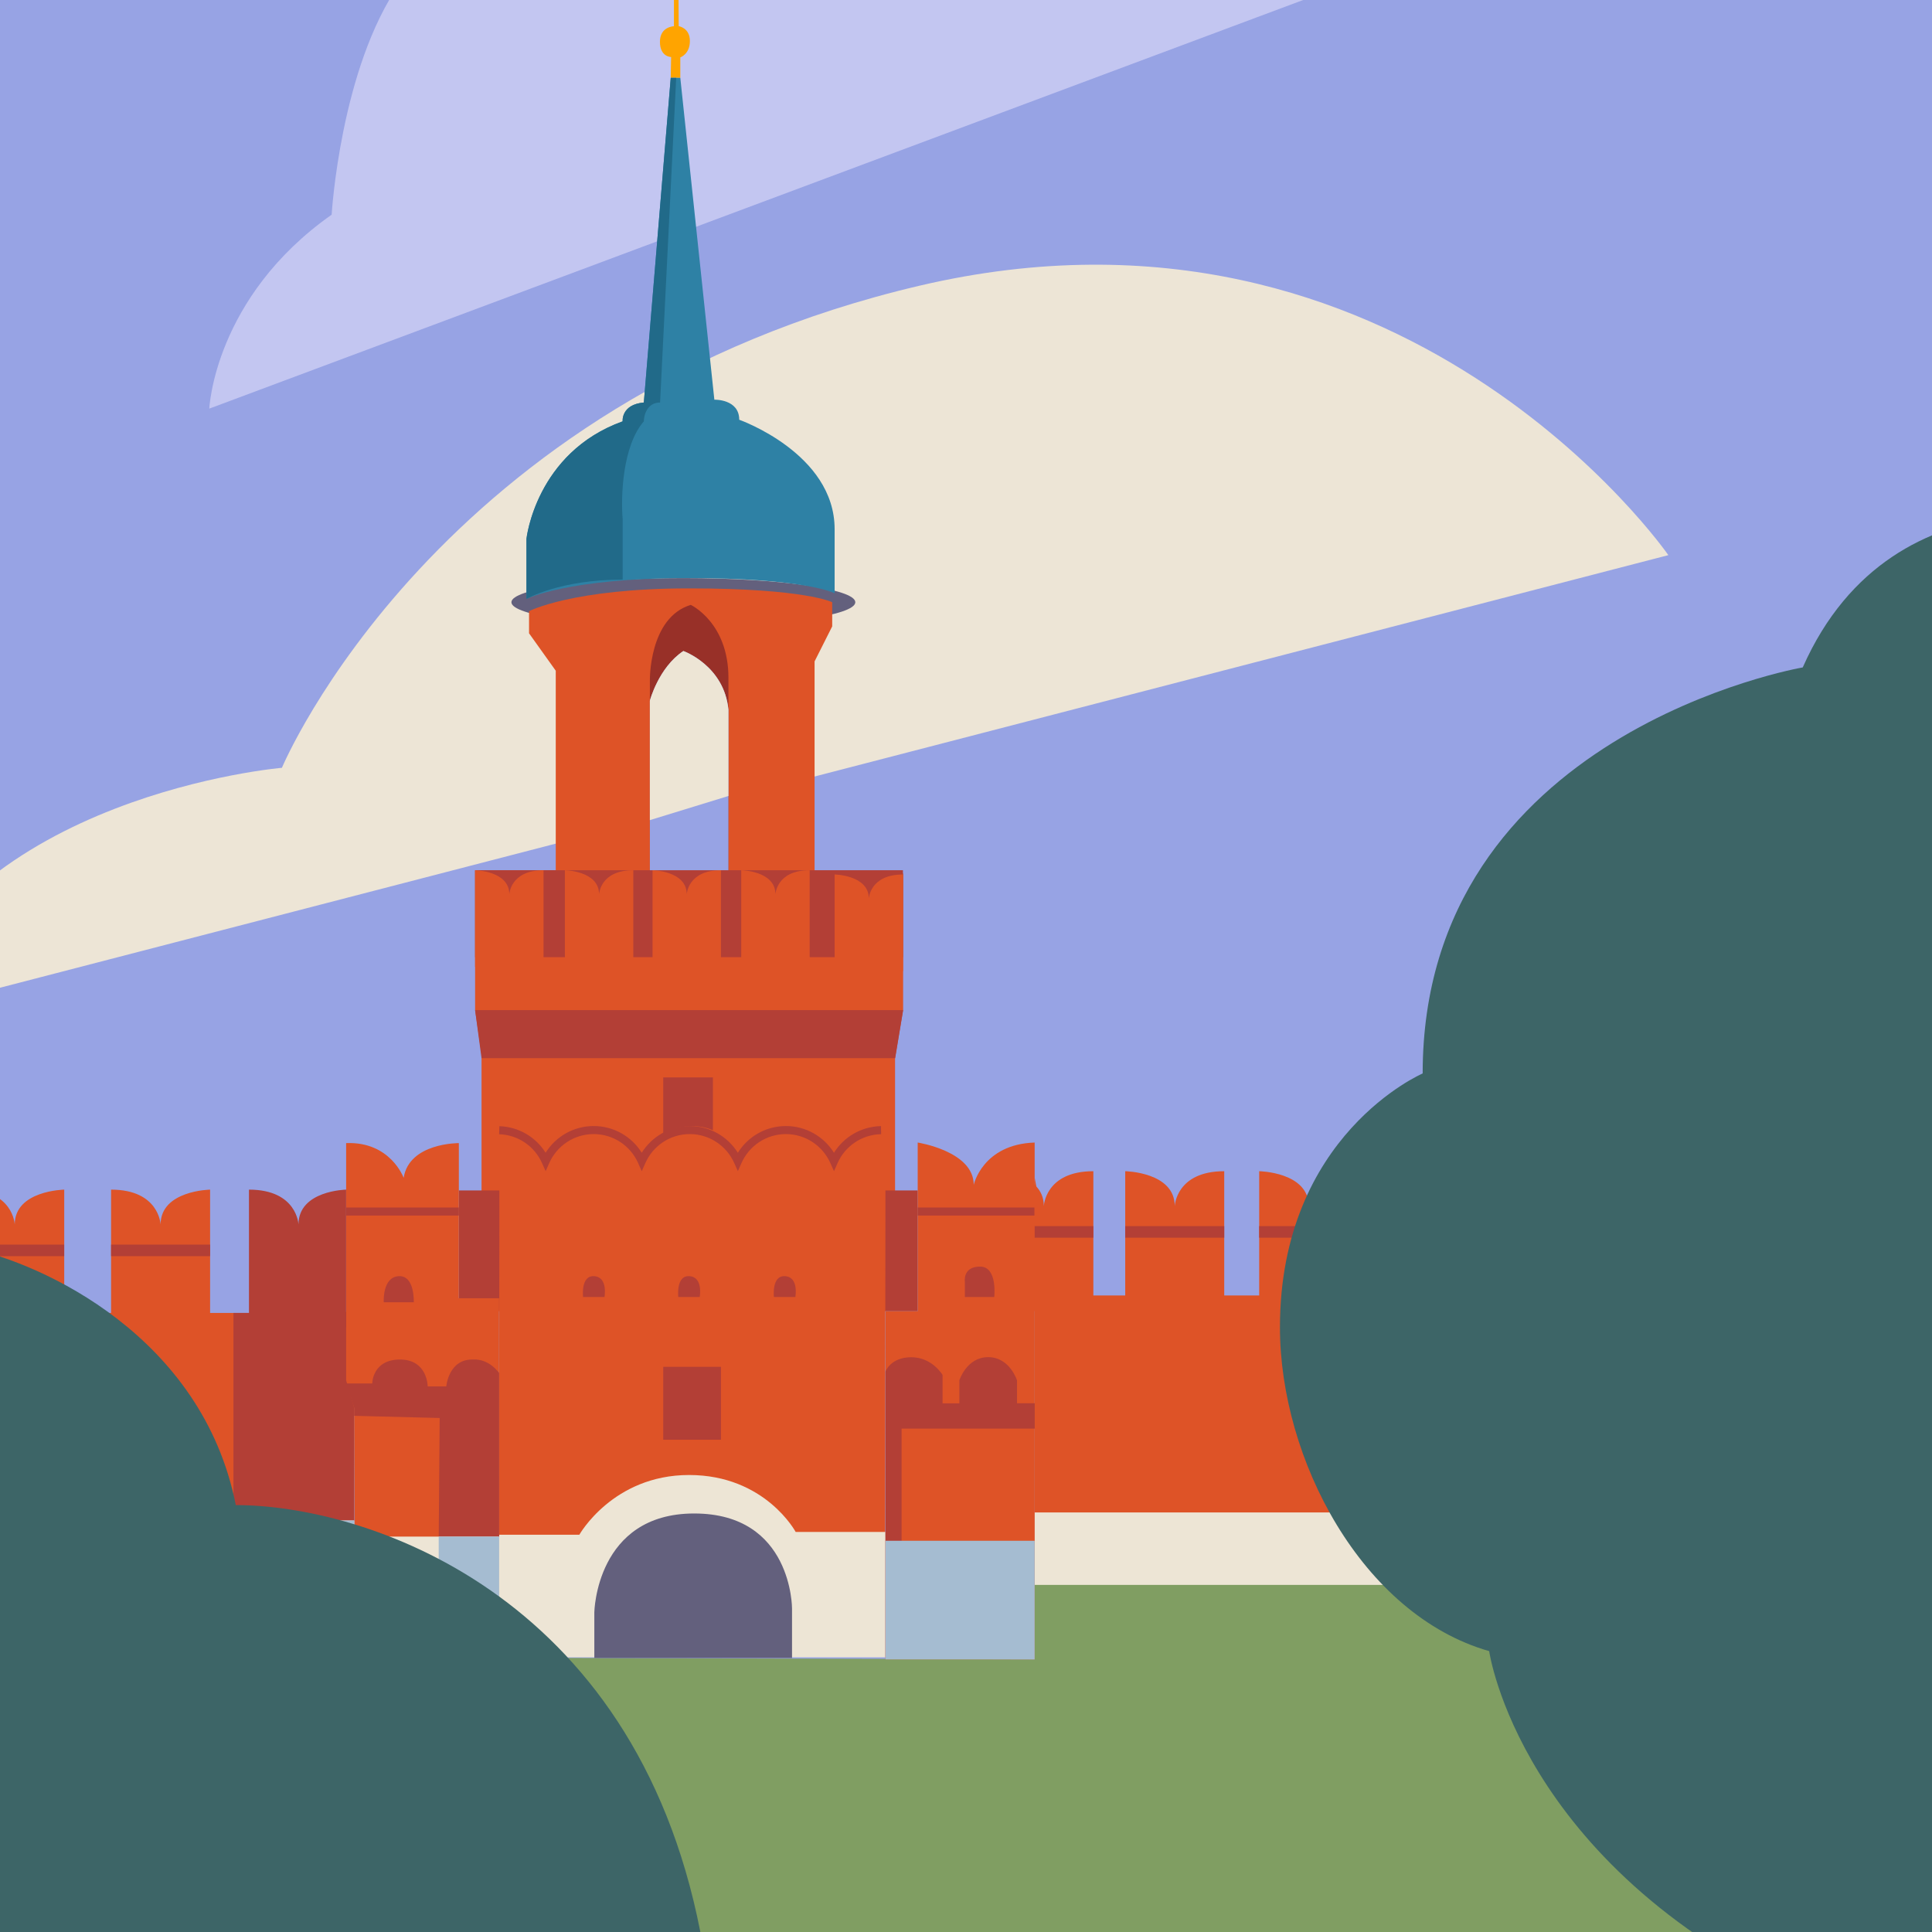<svg width="130" height="130" viewBox="0 0 130 130" fill="none" xmlns="http://www.w3.org/2000/svg">
<rect width="130" height="130" fill="#97A3E4"/>
<path d="M90.761 -1.148L14.083 27.495C14.083 27.495 14.413 20.009 22.316 14.446C22.316 14.446 22.901 4.566 26.915 -1.143H90.761V-1.148Z" fill="#E1DDFA" fill-opacity="0.6"/>
<path d="M69.62 79.24V104.699H141.532V87.17H71.126L69.62 79.24Z" fill="#DE5327"/>
<path d="M93.757 88.222V78.808C93.757 78.808 97.088 78.862 97.088 81.153C97.088 81.153 97.18 78.808 100.419 78.808V88.222H93.757Z" stroke="#FF33F5" stroke-width="0.25" stroke-miterlimit="10"/>
<path d="M-7.583 68.429L112.26 37.354C112.26 37.354 94.423 11.592 61.874 19.224C29.326 26.856 18.969 51.664 18.969 51.664C18.969 51.664 -2.27 53.468 -7.583 68.429Z" fill="#EDE5D6"/>
<path d="M100.419 82.502H93.757V83.282H100.419V82.502Z" stroke="#FF33F5" stroke-width="0.25" stroke-miterlimit="10"/>
<path d="M84.728 88.222V78.808C84.728 78.808 88.059 78.862 88.059 81.153C88.059 81.153 88.151 78.808 91.39 78.808V88.222H84.728Z" fill="#DE5327"/>
<path d="M91.39 82.502H84.728V83.282H91.39V82.502Z" fill="#B33F36"/>
<path d="M75.714 88.222V78.808C75.714 78.808 79.045 78.862 79.045 81.153C79.045 81.153 79.137 78.808 82.376 78.808V88.222H75.714Z" fill="#DE5327"/>
<path d="M82.376 82.502H75.714V83.282H82.376V82.502Z" fill="#B33F36"/>
<path d="M66.906 88.222V78.808C66.906 78.808 70.237 78.862 70.237 81.153C70.237 81.153 70.33 78.808 73.569 78.808V88.222H66.906Z" fill="#DE5327"/>
<path d="M73.569 82.502H66.906V83.282H73.569V82.502Z" fill="#B33F36"/>
<path d="M102.689 88.222V78.808C102.689 78.808 106.02 78.862 106.02 81.153C106.02 81.153 106.112 78.808 109.351 78.808V88.222H102.689Z" stroke="#FF33F5" stroke-width="0.25" stroke-miterlimit="10"/>
<path d="M109.351 82.502H102.689V83.282H109.351V82.502Z" stroke="#FF33F5" stroke-width="0.25" stroke-miterlimit="10"/>
<path d="M111.859 88.222V78.808C111.859 78.808 115.191 78.862 115.191 81.153C115.191 81.153 115.283 78.808 118.522 78.808V88.222H111.859Z" stroke="#FF33F5" stroke-width="0.25" stroke-miterlimit="10"/>
<path d="M118.522 82.502H111.859V83.282H118.522V82.502Z" stroke="#FF33F5" stroke-width="0.25" stroke-miterlimit="10"/>
<path d="M121.138 88.222V78.808C121.138 78.808 124.469 78.862 124.469 81.153C124.469 81.153 124.562 78.808 127.801 78.808V88.222H121.138Z" stroke="#FF33F5" stroke-width="0.25" stroke-miterlimit="10"/>
<path d="M45.982 42.148C52.372 42.148 57.552 41.42 57.552 40.523C57.552 39.625 52.372 38.898 45.982 38.898C39.592 38.898 34.412 39.625 34.412 40.523C34.412 41.42 39.592 42.148 45.982 42.148Z" fill="#63607D"/>
<path d="M127.801 82.502H121.138V83.282H127.801V82.502Z" stroke="#FF33F5" stroke-width="0.25" stroke-miterlimit="10"/>
<path d="M55.997 40.523V42.148L54.811 44.504V45.825V58.771H55.672H60.769V67.969L60.227 71.203V81.613H32.402V70.953L31.969 67.969V58.555H37.396V45.132L35.598 42.613V41.124C35.598 41.124 38.545 39.591 46.366 39.591C54.188 39.591 55.997 40.523 55.997 40.523Z" fill="#DE5327"/>
<path d="M141.532 104.699H69.62V111.654L23.833 111.519V107.185H0V129.935L141.315 130.158L141.532 104.699Z" fill="#809E62"/>
<path d="M47.97 72.497H44.628V77.892H47.97V72.497Z" fill="#B33F36"/>
<path d="M61.75 80.102H30.875V88.227H61.75V80.102Z" fill="#B33F36"/>
<path d="M45.348 -10.356V1.766C45.348 1.766 44.406 1.782 44.406 2.811C44.406 3.841 45.159 3.835 45.159 3.835L45.132 5.238H45.776V3.862C45.776 3.862 46.421 3.646 46.421 2.757C46.421 1.869 45.668 1.761 45.668 1.761L45.587 -10.351H45.348V-10.356Z" fill="#FFA400"/>
<path d="M59.556 103.394L59.583 75.774C58.154 75.801 56.927 76.646 56.38 77.858C55.816 76.625 54.567 75.769 53.11 75.769C51.654 75.769 50.4 76.625 49.841 77.858C49.277 76.625 48.029 75.769 46.572 75.769C45.115 75.769 43.861 76.625 43.303 77.858C42.739 76.625 41.49 75.769 40.034 75.769C38.577 75.769 37.323 76.625 36.765 77.858C36.217 76.657 35.018 75.822 33.605 75.779L33.583 103.394" fill="#DE5327"/>
<g clip-path="url(#clip0)">
<path fill-rule="evenodd" clip-rule="evenodd" d="M36.713 77.566C37.386 76.486 38.583 75.769 39.948 75.769C41.312 75.769 42.508 76.485 43.181 77.565C43.855 76.485 45.051 75.769 46.415 75.769C47.779 75.769 48.975 76.49 49.648 77.566C50.322 76.486 51.518 75.769 52.883 75.769C54.247 75.769 55.443 76.49 56.116 77.566C56.777 76.507 57.946 75.8 59.28 75.774L59.29 76.316C57.984 76.341 56.864 77.126 56.364 78.251L56.117 78.806L55.869 78.252C55.358 77.11 54.212 76.31 52.883 76.31C51.553 76.31 50.407 77.105 49.896 78.251L49.649 78.805L49.402 78.252C48.891 77.11 47.745 76.31 46.415 76.31C45.085 76.31 43.939 77.105 43.429 78.251L43.181 78.807L42.934 78.251C42.423 77.105 41.278 76.31 39.948 76.31C38.618 76.31 37.472 77.105 36.961 78.251L36.715 78.805L36.467 78.252C35.966 77.136 34.871 76.361 33.585 76.321L33.602 75.779C34.915 75.82 36.058 76.52 36.713 77.566Z" fill="#B33F36"/>
</g>
<path d="M43.322 27.084L45.132 5.238H45.776L48.067 26.894C48.067 26.894 49.741 26.84 49.741 28.243C49.741 28.243 56.16 30.507 56.16 35.604V39.921C56.16 39.921 54.269 38.897 46.236 38.897C38.204 38.897 35.425 40.3 35.425 40.3V36.254C35.425 36.254 36.048 30.458 41.898 28.351C41.892 28.351 41.784 27.219 43.322 27.084Z" fill="#2E81A5"/>
<path d="M45.132 5.238L43.322 27.084C41.784 27.219 41.892 28.351 41.898 28.351C36.048 30.458 35.425 36.254 35.425 36.254V40.3C35.425 40.3 37.646 39 41.898 39V34.938C41.77 33.436 41.875 30.015 43.322 28.351C43.326 27.929 43.55 27.084 44.416 27.084L45.5 5.238H45.132Z" fill="#216A89"/>
<path d="M38.983 103.269H33.583V111.519H59.583V103.08H53.538C53.538 103.08 51.49 99.25 46.366 99.25C41.242 99.25 38.983 103.269 38.983 103.269Z" fill="#EDE5D5"/>
<path d="M46.48 40.701C46.48 40.701 49.015 41.887 49.015 45.609V58.554H43.729V45.798C43.729 45.798 43.648 41.562 46.48 40.701Z" fill="#983028"/>
<path d="M39.991 111.654V108.491C39.991 108.491 40.099 101.839 46.713 101.839C53.327 101.839 53.294 108.241 53.294 108.241V111.561H39.991V111.654Z" fill="#63607D"/>
<path d="M48.512 91.97H44.628V96.877H48.512V91.97Z" fill="#B33F36"/>
<path d="M39.233 87.273H40.674C40.674 87.273 40.923 85.941 39.991 85.871C39.06 85.8 39.233 87.273 39.233 87.273Z" fill="#B33F36"/>
<path d="M45.641 87.273H47.081C47.081 87.273 47.331 85.941 46.399 85.871C45.467 85.8 45.641 87.273 45.641 87.273Z" fill="#B33F36"/>
<path d="M60.758 58.555H31.969V64.405H60.758V58.555Z" fill="#B33F36"/>
<path d="M52.076 87.273H53.517C53.517 87.273 53.766 85.941 52.834 85.871C51.902 85.8 52.076 87.273 52.076 87.273Z" fill="#B33F36"/>
<path d="M56.16 65.342V58.842C56.16 58.842 58.462 58.88 58.462 60.461C58.462 60.461 58.527 58.842 60.764 58.842V65.342H56.16Z" fill="#DE5327"/>
<path d="M49.877 65.055V58.555C49.877 58.555 52.178 58.593 52.178 60.174C52.178 60.174 52.244 58.555 54.481 58.555V65.055H49.877Z" fill="#DE5327"/>
<path d="M43.907 65.055V58.555C43.907 58.555 46.209 58.593 46.209 60.174C46.209 60.174 46.274 58.555 48.511 58.555V65.055H43.907Z" fill="#DE5327"/>
<path d="M38.009 65.055V58.555C38.009 58.555 40.311 58.593 40.311 60.174C40.311 60.174 40.376 58.555 42.613 58.555V65.055H38.009Z" fill="#DE5327"/>
<path d="M31.969 65.055V58.555C31.969 58.555 34.271 58.593 34.271 60.174C34.271 60.174 34.336 58.555 36.573 58.555V65.055H31.969Z" fill="#DE5327"/>
<path d="M43.728 47.147C43.728 47.147 44.313 44.915 45.982 43.805C45.982 43.805 48.728 44.774 49.015 47.759V58.554H43.728V47.147Z" fill="#97A3E4"/>
<path d="M43.728 47.147C43.728 47.147 44.313 44.915 45.982 43.805C45.982 43.805 48.728 44.774 49.015 47.759V53.56L43.728 55.185V47.147Z" fill="#EDE5D5"/>
<path d="M60.233 71.203H32.402L31.969 67.969H60.769L60.233 71.203Z" fill="#B33F36"/>
<path d="M23.833 88.227V107.185H0V88.343H22.62L23.833 88.227Z" fill="#DE5327"/>
<path d="M23.833 88.227V107.185H15.708V88.343H22.695L23.833 88.227Z" fill="#B33F36"/>
<path d="M23.291 76.917V92.881L23.833 94.727L23.915 111.519H33.583V87.356H30.875V76.917C30.875 76.917 27.529 76.89 27.162 79.255C27.162 79.261 26.282 76.798 23.291 76.917Z" fill="#DE5327"/>
<path d="M25.821 87.626C25.821 87.626 25.713 85.946 26.818 85.871C27.923 85.795 27.842 87.626 27.842 87.626H25.821Z" fill="#B33F36"/>
<path d="M23.291 93.092H25.047C25.047 93.092 25.047 91.48 26.913 91.48C28.778 91.48 28.778 93.289 28.778 93.289H30.03C30.03 93.289 30.177 91.405 31.88 91.48C31.88 91.48 32.813 91.373 33.583 92.382V111.518H29.585L29.521 103.393L29.585 95.414L23.833 95.268V94.727L23.291 93.092Z" fill="#B33F36"/>
<path d="M30.875 81.25H23.291V81.792H30.875V81.25Z" fill="#B33F36"/>
<path d="M141.375 101.769H69.604V106.644H141.375V101.769Z" fill="#EDE5D5"/>
<path d="M23.291 89.31V80.048C23.291 80.048 20.085 80.102 20.085 82.393C20.085 82.393 19.993 80.048 16.753 80.048V89.31H23.291Z" fill="#B33F36"/>
<path d="M14.137 89.462V80.048C14.137 80.048 10.806 80.102 10.806 82.393C10.806 82.393 10.714 80.048 7.475 80.048V89.462H14.137Z" fill="#DE5327"/>
<path d="M7.475 84.526L14.138 84.526L14.138 83.746L7.475 83.746L7.475 84.526Z" fill="#B33F36"/>
<path d="M4.322 89.462V80.048C4.322 80.048 0.991 80.102 0.991 82.393C0.991 82.393 0.899 80.048 -2.34 80.048V89.462H4.322Z" fill="#DE5327"/>
<path d="M-2.343 84.526L4.319 84.526L4.319 83.746L-2.343 83.746L-2.343 84.526Z" fill="#B33F36"/>
<path d="M23.833 102.311H0V107.186H23.833V102.311Z" fill="#EDE5D5"/>
<path d="M23.833 102.311H15.708V107.186H23.833V102.311Z" fill="#A5BCD1"/>
<path d="M23.833 103.394H33.583V111.519H24.076H23.833V103.394Z" fill="#EDE5D5"/>
<path d="M59.583 88.227H61.75V76.879C61.75 76.879 65.52 77.459 65.52 79.723C65.52 79.723 66.115 76.998 69.62 76.879V111.654H59.583V88.227Z" fill="#DE5327"/>
<path d="M29.52 103.394L33.583 103.394V111.519H29.791H29.52V103.394Z" fill="#A5BCD1"/>
<path d="M69.62 94.423H68.434V92.885C68.434 92.885 67.946 91.319 66.495 91.319C65.043 91.319 64.555 92.874 64.555 92.874V94.428H63.423V92.516C63.423 92.516 62.725 91.325 61.322 91.325C59.919 91.325 59.583 92.289 59.583 92.289L59.583 96.129L59.583 111.518H60.666V96.129H69.626V94.423H69.62Z" fill="#B33F36"/>
<path d="M69.62 103.675H59.583V111.659H69.62V103.675Z" fill="#A5BCD1"/>
<path d="M64.924 87.273V86.249C64.924 86.249 64.761 85.226 65.948 85.226C67.134 85.226 66.901 87.273 66.901 87.273H64.924Z" fill="#B33F36"/>
<path d="M121.302 44.91C121.302 44.91 95.728 49.303 95.728 72.231C95.728 72.231 86.125 76.351 86.125 89.314C86.125 98.178 91.64 108.655 100.203 111.101C100.203 111.101 102.212 125.38 121.302 134.268C121.302 134.268 142.988 133.831 142.988 114.264C142.988 94.698 142.988 52.359 142.988 52.359L143 35.258C142.988 35.258 127.53 30.845 121.302 44.91Z" fill="#3D6567"/>
<path d="M15.867 101.274C13.622 89.941 2.909 85.008 -2.167 83.959V130.001H47.125C42.636 107.019 24.416 101.274 15.867 101.274Z" fill="#3D6567"/>
<path d="M69.604 81.25H61.75V81.792H69.604V81.25Z" fill="#B33F36"/>
<defs>
<clipPath id="clip0">
<rect width="25.707" height="3.033" fill="white" transform="translate(33.583 75.769)"/>
</clipPath>
</defs>
</svg>
